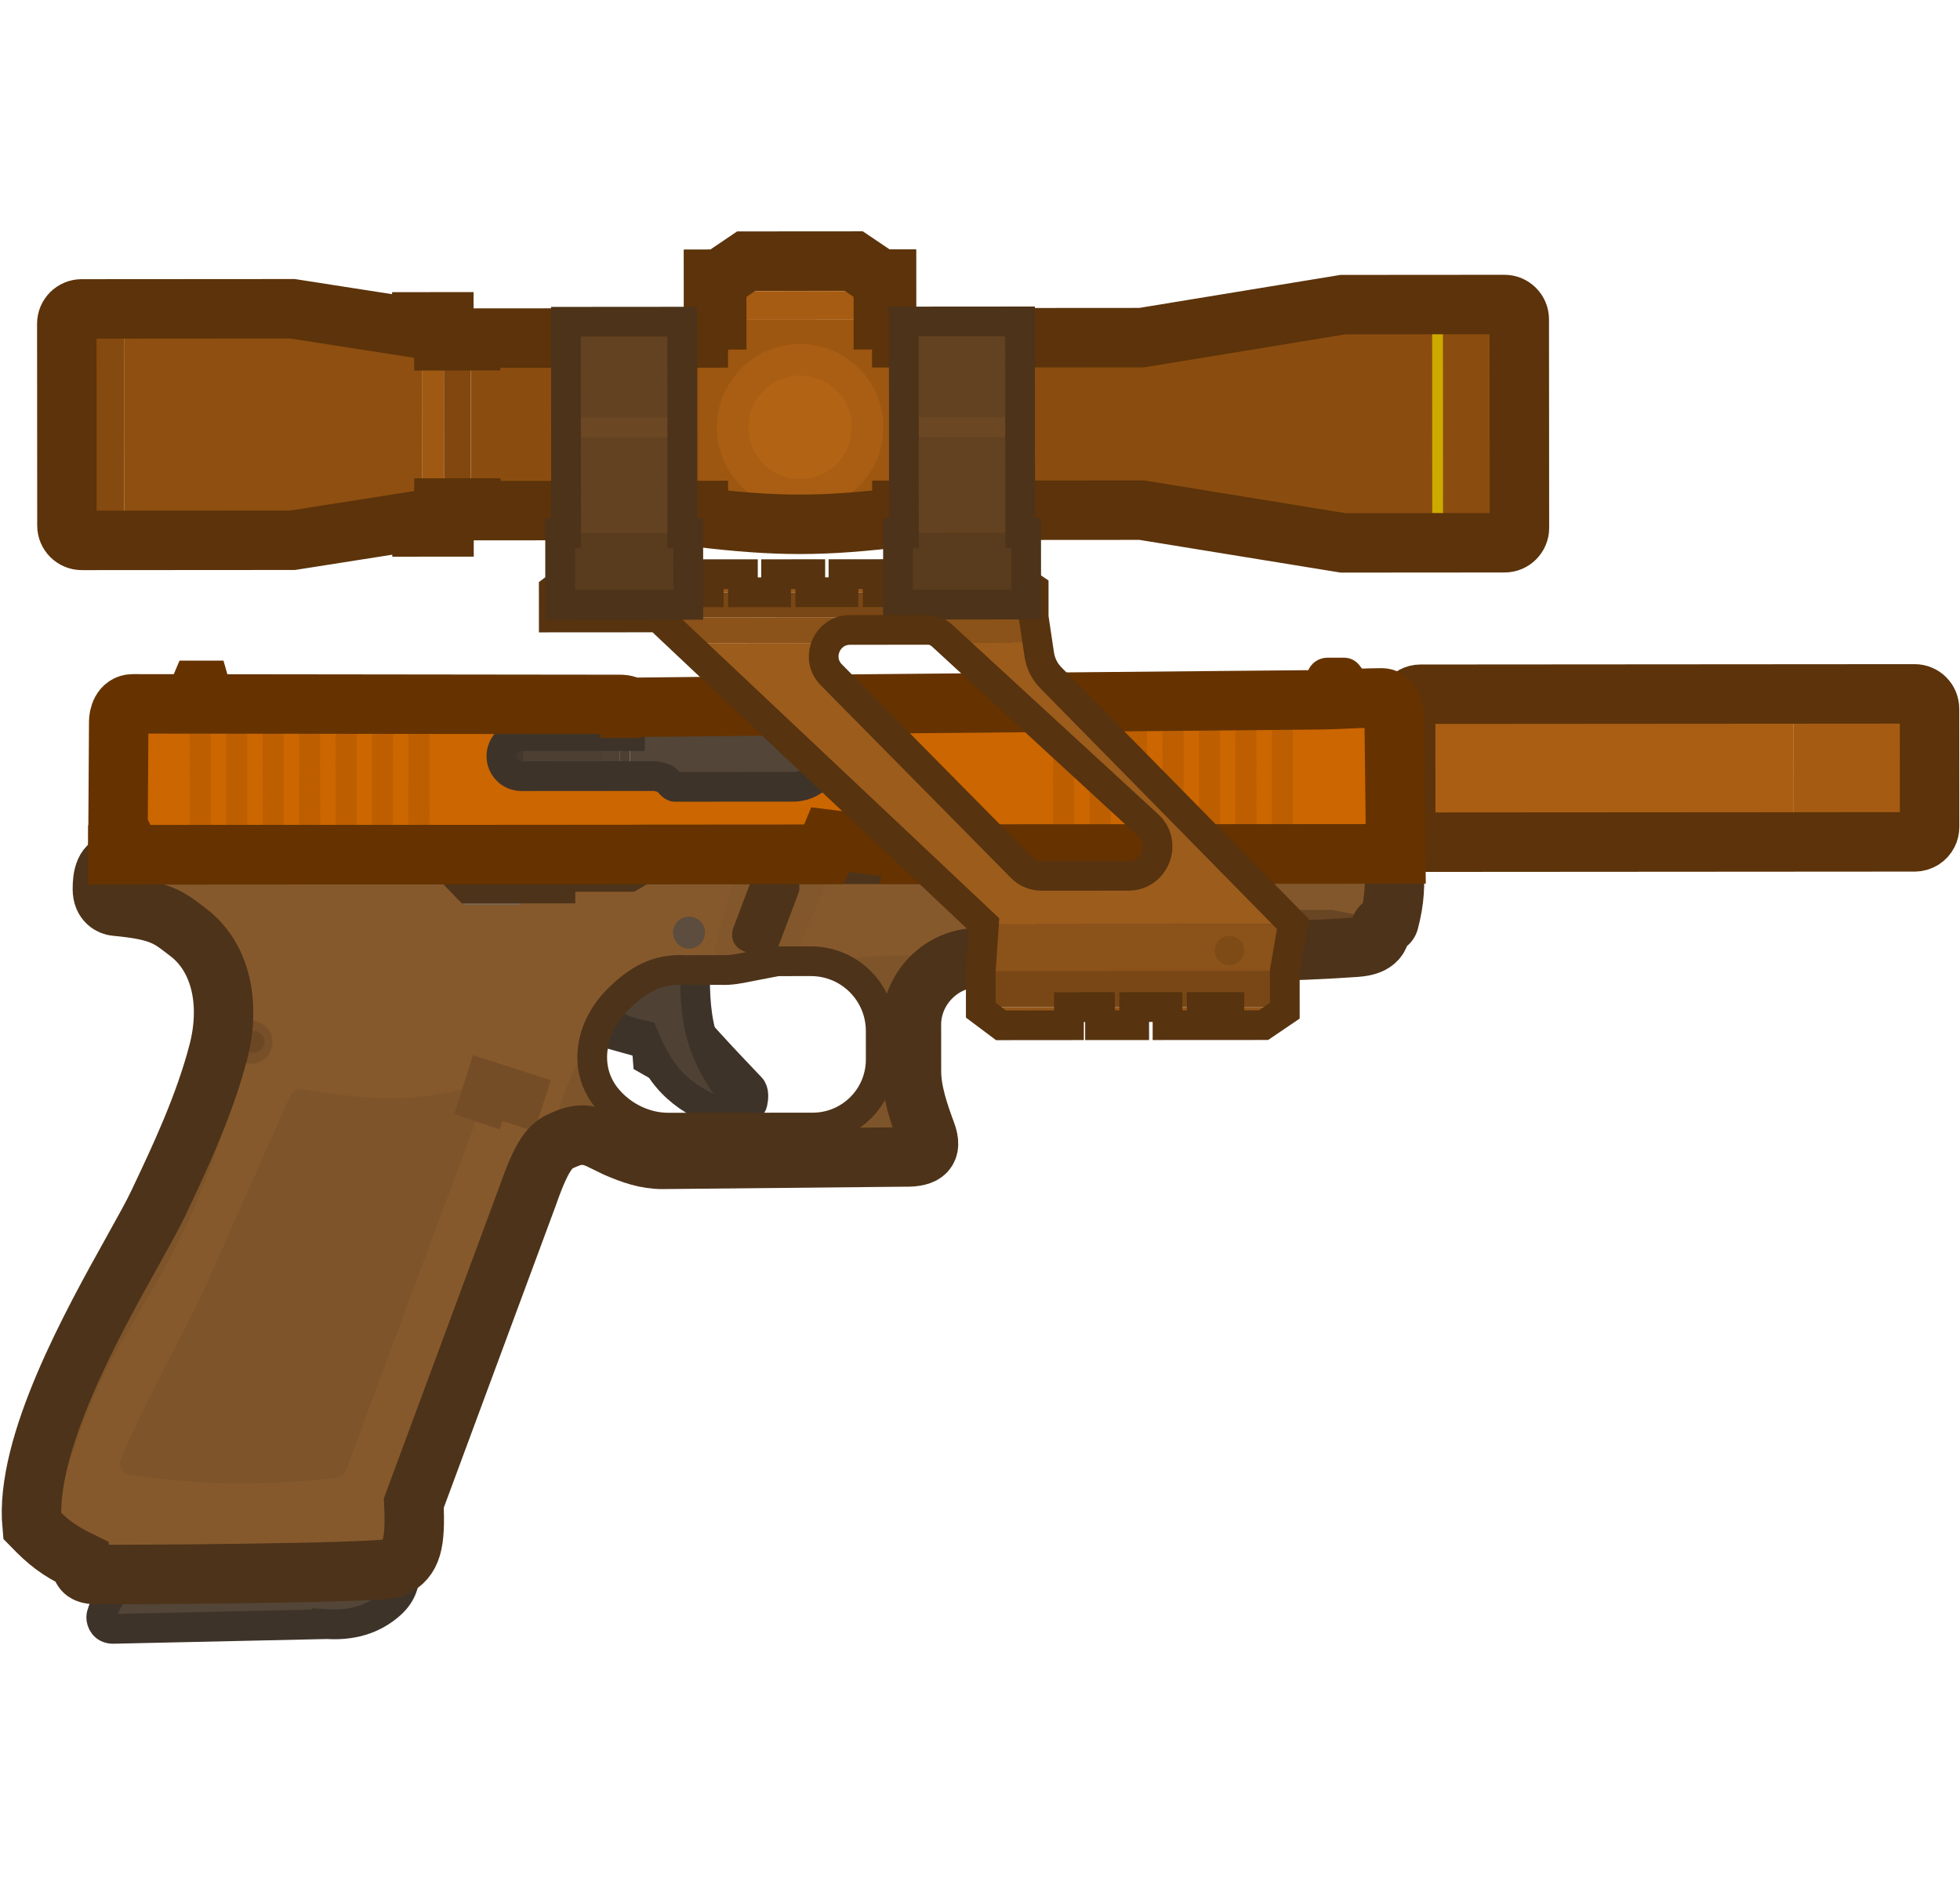 <?xml version="1.0" encoding="UTF-8" standalone="no"?>
<!-- Created with Inkscape (http://www.inkscape.org/) -->

<svg
   width="29.21mm"
   height="28.197mm"
   viewBox="0 0 29.21 28.197"
   version="1.1"
   id="svg1"
   xml:space="preserve"
   sodipodi:docname="g17_scoped.svg"
   inkscape:version="1.4 (86a8ad7, 2024-10-11)"
   xmlns:inkscape="http://www.inkscape.org/namespaces/inkscape"
   xmlns:sodipodi="http://sodipodi.sourceforge.net/DTD/sodipodi-0.dtd"
   xmlns="http://www.w3.org/2000/svg"
   xmlns:svg="http://www.w3.org/2000/svg"><sodipodi:namedview
     id="namedview1"
     pagecolor="#505050"
     bordercolor="#eeeeee"
     borderopacity="1"
     inkscape:showpageshadow="0"
     inkscape:pageopacity="0"
     inkscape:pagecheckerboard="0"
     inkscape:deskcolor="#505050"
     inkscape:document-units="mm"
     inkscape:zoom="4.0672419"
     inkscape:cx="27.782956"
     inkscape:cy="72.407791"
     inkscape:window-width="1920"
     inkscape:window-height="1009"
     inkscape:window-x="-8"
     inkscape:window-y="-8"
     inkscape:window-maximized="1"
     inkscape:current-layer="layer1" /><defs
     id="defs1"><clipPath
       id="clip0_1298_1534"><rect
         width="110"
         height="110"
         fill="#ffffff"
         transform="translate(0,0.822)"
         id="rect2"
         x="0"
         y="0" /></clipPath></defs><g
     inkscape:label="Layer 1"
     inkscape:groupmode="layer"
     id="layer1"><g
       clip-path="url(#clip0_1298_1534)"
       id="g80"
       transform="matrix(0.229,0.132,-0.132,0.229,6.303,-5.725)"
       style="fill:none"><g
         id="g2"><path
           d="M 51.217,42.512 78.721,26.632 c 0.182,-0.105 0.726,0.246 1.07,0.842 l 1.317,2.282 c 0.344,0.596 0.377,1.243 0.194,1.348 L 53.799,46.985 Z"
           fill="#4d4033"
           stroke="#3d3329"
           stroke-width="3.352"
           id="path1"
           style="fill:#7f6144;fill-opacity:1" /><path
           d="M 97.31,14.066 79.091,24.585 c -0.248,0.143 -0.395,0.394 -0.417,0.659 -0.013,0.164 0.022,0.332 0.11,0.485 l 3.333,5.773 c 0.232,0.401 0.744,0.538 1.145,0.307 L 101.481,21.291 Z"
           fill="#aa5e13"
           id="path2" /><path
           d="m 101.48,21.291 -4.17,-7.224 5.909,-3.412 c 0.401,-0.231 0.914,-0.094 1.145,0.307 l 3.333,5.773 c 0.067,0.116 0.103,0.241 0.111,0.366 0.019,0.307 -0.133,0.614 -0.418,0.779 z"
           fill="#a55c12"
           id="path3" /><path
           d="M 79.091,24.585 103.22,10.654 c 0.401,-0.231 0.913,-0.094 1.145,0.307 l 3.333,5.773 c 0.067,0.116 0.103,0.241 0.11,0.366 0.02,0.307 -0.132,0.614 -0.417,0.779 L 83.262,31.809 c -0.401,0.231 -0.913,0.094 -1.145,-0.307 l -3.333,-5.773 c -0.088,-0.153 -0.123,-0.322 -0.11,-0.485 0.022,-0.265 0.169,-0.516 0.417,-0.659 z"
           stroke="#5c330a"
           stroke-width="3.352"
           id="path4" /><path
           d="m 57.762,63.812 c -2.377,0.396 -3.716,0.393 -6.117,0.399 l -0.51,-0.746 -2.194,0.563 -0.029,-2.654 1.64,-0.947 c 2.738,0.973 4.128,1.415 6.901,2.228 0.269,0.079 0.435,0.44 0.516,0.699 0.067,0.214 -0.063,0.434 -0.206,0.458 z"
           fill="#43382d"
           id="path5" /><path
           d="m 48.912,61.373 0.029,2.654 2.194,-0.563 0.51,0.746 c 2.401,-0.006 3.74,-0.003 6.117,-0.399 0.143,-0.024 0.273,-0.244 0.206,-0.458 -0.081,-0.259 -0.247,-0.62 -0.516,-0.699 -2.773,-0.814 -4.163,-1.255 -6.901,-2.228 m -1.64,0.947 1.64,-0.947 v -1e-4 m -1.64,0.947 1.64,-0.947"
           stroke="#3d3329"
           stroke-width="1.676"
           id="path6" /><path
           d="m 57.48,63.805 c -3.1,-1.197 -4.498,-2.383 -6.229,-5.648 -2.513,1.1 -3.433,2.126 -3.771,4.985 1.235,0.46 1.955,0.394 3.261,-0.016 2.296,1.78 3.784,1.973 6.623,1.571 0.196,-0.028 0.36,-0.184 0.402,-0.367 0.047,-0.201 -0.047,-0.432 -0.286,-0.524 z"
           fill="#4f4235"
           stroke="#3d3329"
           stroke-width="1.676"
           id="path7" /><rect
           x="39.882"
           y="103.348"
           width="15.133"
           height="2.059"
           transform="rotate(-30,39.882,103.348)"
           fill="#473b2f"
           id="rect7" /><rect
           x="53.878"
           y="48.514"
           width="5.394"
           height="0.889"
           transform="rotate(-30,53.878,48.514)"
           fill="#41362b"
           id="rect8" /><rect
           x="36.631"
           y="59.498"
           width="10.27"
           height="1.176"
           transform="rotate(-30,36.631,59.498)"
           fill="#41362b"
           id="rect9" /><path
           fill-rule="evenodd"
           clip-rule="evenodd"
           d="m 45.012,55.144 0.42,-0.728 L 82.3,33.13 c 0.106,0.178 0.207,0.345 0.303,0.502 0.6,0.988 0.999,1.647 1.351,2.937 0.033,0.119 -0.051,0.212 -0.13,0.299 -0.079,0.088 -0.152,0.169 -0.097,0.266 0.457,0.792 -0.248,1.342 -0.679,1.635 -1.261,0.856 -3.103,2.02 -5.167,3.294 l -0.486,-0.842 -1.725,0.996 0.513,0.888 c -2.644,1.616 -5.478,3.316 -7.843,4.735 -1.371,0.823 -2.585,1.551 -3.511,2.112 -1.729,1.048 -2.311,3.356 -1.3,5.108 l 1.309,2.267 c 0.581,1.007 1.563,1.858 2.458,2.6 0.825,0.683 0.646,1.225 -0.364,1.778 l -11.759,6.933 c -0.802,0.473 -1.677,0.627 -2.601,0.736 l -1.111,0.077 c -0.778,0.091 -1.196,0.386 -1.604,0.926 -0.011,0.014 -0.021,0.028 -0.032,0.042 -0.434,0.572 -0.756,0.997 -0.231,3.756 l 3.095,18.259 c 1.233,1.923 1.481,2.779 0.845,3.735 -0.395,0.594 -14.245,8.678 -14.561,8.81 -0.41,0.171 -0.652,0.088 -0.935,-0.317 -1.382,0.096 -2.13,-0.016 -3.356,-0.366 -2.644,-3.732 -2.756,-11.556 -2.824,-16.304 -0.018,-1.24 -0.033,-2.271 -0.089,-2.964 -0.008,-0.101 -0.017,-0.204 -0.025,-0.308 -0.198,-2.46 -0.469,-5.819 -1.315,-8.856 -0.727,-2.608 -2.479,-4.652 -4.821,-4.952 -1.327,-0.17 -1.887,-0.342 -4.29,0.767 -0.226,0.104 -0.751,0.177 -1.119,-0.449 -0.369,-0.626 -0.633,-1.367 0.007,-1.736 l -0.222,-0.385 16.901,-9.758 0.233,0.403 0.815,0.235 3.471,-2.004 -0.328,-0.568 z m 10.177,0.592 1.642,-0.948 c 1.881,-1.086 4.285,-0.441 5.371,1.439 l 0.805,1.394 c 1.059,1.833 0.43,4.178 -1.403,5.237 l -7.065,4.079 c -1.119,0.646 -2.527,0.74 -3.745,0.31 -2.072,-0.73 -2.887,-2.974 -2.327,-5.099 0.407,-1.545 1.034,-2.654 2.456,-3.383 l 1.748,-1.009 c 0.487,-0.25 0.861,-0.58 1.259,-0.931 0.085,-0.075 0.171,-0.151 0.26,-0.227 z m -2.641,-3.772 c -0.08,0.013 -0.135,0.089 -0.122,0.169 l 0.509,3.113 c 0.013,0.08 0.089,0.135 0.169,0.122 l 0.763,-0.125 c 0.08,-0.013 0.135,-0.089 0.122,-0.169 l -0.509,-3.113 c -0.013,-0.08 -0.089,-0.135 -0.169,-0.122 z"
           fill="#86592d"
           id="path9" /><path
           d="M 69.784,46.925 C 68.989,47.401 68.23,47.855 67.53,48.275 66.374,46.138 65.659,44.998 64.312,43.518 L 82.3,33.133 c 0.106,0.178 0.207,0.345 0.303,0.502 0.6,0.988 0.999,1.647 1.351,2.937 0.033,0.119 -0.051,0.212 -0.13,0.299 -0.079,0.088 -0.152,0.169 -0.097,0.266 0.457,0.792 -0.248,1.342 -0.679,1.635 -1.208,0.82 -3.07,1.987 -5.177,3.278 l -0.476,-0.825 -1.725,0.996 0.5,0.866 c -2.121,1.287 -4.37,2.633 -6.386,3.84 z"
           fill="#83572c"
           id="path10" /><path
           d="m 40.866,47.532 0.259,-0.149 c 0.027,-0.016 0.035,-0.035 0.046,-0.056 0.012,-0.022 0.028,-0.047 0.074,-0.073 l 9.477,-5.597 3.514,6.087 0.223,1.463 -9.47,5.468 z"
           fill="#534537"
           id="path11" /><path
           d="m 77.293,25.863 c -0.253,0.152 -0.483,0.29 -0.699,0.42 -0.376,0.226 -0.705,0.437 -1.037,0.649 -0.459,0.294 -0.924,0.591 -1.528,0.94 l -23.334,13.738 0.958,1.659 c 0.678,1.175 0.623,2.793 -0.61,3.505 l -5.768,3.33 c -0.089,0.051 -0.238,0.002 -0.389,-0.047 -0.13,-0.043 -0.261,-0.086 -0.356,-0.066 -0.21,0.044 -0.423,0.09 -0.601,0.192 l -1.657,0.957 -2.021,-3.501 -23.783,13.672 c -0.582,0.336 -0.329,1.035 -0.199,1.26 l 3.11,5.473 0.06,-0.034 c 0.094,-0.054 0.214,-0.022 0.269,0.072 l 0.056,0.097 c 0.02,0.035 0.017,0.078 -0.007,0.109 l -0.137,0.177 0.366,0.644 31.267,-18.052 -0.217,-0.376 c -0.065,-0.113 -0.027,-0.258 0.086,-0.323 l 3.173,-1.832 0.047,-0.212 4.408,-1.857 0.093,0.217 L 82.38,33.086 78.482,26.501 C 78.201,26.014 77.739,25.596 77.293,25.863 Z"
           fill="#cc6600"
           id="path12" /><path
           d="m 40.033,57.532 -1.968,1.136 0.139,0.241 -0.127,0.481 -0.658,0.38 c -0.317,0.183 -0.425,0.587 -0.242,0.904 l 0.443,0.767 c 0.183,0.317 0.587,0.425 0.904,0.242 l 2.357,-1.361 c 0.317,-0.183 0.425,-0.587 0.242,-0.904 z"
           fill="#7a6652"
           id="path13" /><path
           d="M 73.982,27.922 73.77,26.51 c -0.028,-0.144 0.038,-0.29 0.166,-0.364 l 0.814,-0.47 c 0.061,-0.035 0.135,-0.043 0.203,-0.02 l 1.709,0.719 z"
           fill="#ad5700"
           stroke="#663300"
           stroke-width="1.676"
           id="path14" /><rect
           x="53.909"
           y="54.406"
           width="1.141"
           height="2.687"
           transform="rotate(170.78,53.909,54.406)"
           fill="#5c4d3e"
           id="rect14" /><path
           d="m 52.353,52.395 1.203,-0.403 0.016,0.047 -1.06,0.355 1.118,0.001 v 0.024 l 0.008,0.024 -1.06,0.355 1.118,0.001 v 0.025 l 0.008,0.023 -1.061,0.355 1.119,0.001 v 0.024 l 0.008,0.023 -1.06,0.355 1.118,0.001 -10e-5,0.025 0.008,0.023 -1.06,0.355 1.118,0.001 v 0.025 l 0.008,0.023 -1.06,0.355 1.118,0.001 v 0.024 l 0.008,0.024 -1.06,0.355 1.118,0.001 -1e-4,0.025 0.008,0.023 -1.203,0.403 -0.016,-0.047 1.06,-0.355 -1.118,-0.001 v -0.025 l -0.008,-0.023 1.06,-0.355 -1.118,-0.001 10e-5,-0.025 -0.008,-0.023 1.061,-0.355 -1.119,-0.001 V 54.034 L 52.615,54.011 53.676,53.656 52.557,53.655 V 53.63 L 52.55,53.607 53.61,53.252 52.492,53.251 v -0.025 l -0.008,-0.023 1.06,-0.355 -1.118,-0.001 1e-4,-0.025 -0.008,-0.023 1.06,-0.355 -1.118,-0.001 v -0.025 z"
           fill="#806b56"
           id="path15" /><path
           d="m 35.937,53.492 c -0.311,-0.539 -0.127,-1.229 0.413,-1.54 l 4.793,-2.767 1.127,1.952 -4.793,2.767 c -0.539,0.311 -1.229,0.127 -1.54,-0.413 z"
           fill="#4d4033"
           id="path16" /><path
           d="m 36.433,51.904 1.127,1.952 -0.084,0.048 c -0.539,0.311 -1.229,0.127 -1.54,-0.413 -0.311,-0.539 -0.127,-1.228 0.413,-1.54 z"
           fill="#43382d"
           id="path17" /><path
           d="m 41.454,51.609 -1.127,-1.952 0.816,-0.471 1.127,1.952 z"
           fill="#4f4235"
           id="path18" /><path
           d="m 41.823,49.191 -0.957,-1.658 c -0.067,-0.115 -0.326,-0.059 -0.615,0.108 l 1.064,1.843 z"
           fill="#c76300"
           id="path19" /><circle
           cx="75.257"
           cy="26.504"
           transform="rotate(-30,75.257,26.504)"
           fill="#a35200"
           id="ellipse19"
           r="0.225" /><circle
           cx="50.071"
           cy="56.825"
           transform="rotate(-30,50.071,56.825)"
           fill="#5c4d3e"
           id="ellipse20"
           r="0.903" /><rect
           x="19.69"
           y="60.488"
           width="1.184"
           height="7.612"
           transform="rotate(-30,19.69,60.488)"
           fill="#bd5e00"
           id="rect20" /><rect
           x="61.847"
           y="36.148"
           width="1.184"
           height="7.612"
           transform="rotate(-30,61.847,36.148)"
           fill="#bd5e00"
           id="rect21" /><path
           d="m 21.196,59.289 -2.483,1.434 -0.288,-2.389 1.118,-0.645 z"
           fill="#ad5700"
           stroke="#663300"
           stroke-width="1.676"
           id="path21" /><path
           d="m 26.056,56.814 -1.025,0.592 3.806,6.592 1.025,-0.592 z"
           fill="#bd5e00"
           id="path22" /><path
           d="m 68.214,32.474 -1.025,0.592 3.806,6.592 1.025,-0.592 z"
           fill="#bd5e00"
           id="path23" /><path
           d="m 24.276,57.842 -1.025,0.592 3.806,6.592 1.025,-0.592 z"
           fill="#bd5e00"
           id="path24" /><path
           d="m 66.433,33.502 -1.025,0.592 3.806,6.592 1.025,-0.592 z"
           fill="#bd5e00"
           id="path25" /><path
           d="m 22.496,58.867 -1.025,0.592 3.806,6.592 1.025,-0.592 z"
           fill="#bd5e00"
           id="path26" /><path
           d="m 64.652,34.531 -1.025,0.592 3.806,6.592 1.025,-0.592 z"
           fill="#bd5e00"
           id="path27" /><path
           d="m 27.837,55.787 -1.025,0.592 3.806,6.592 1.025,-0.592 z"
           fill="#bd5e00"
           id="path28" /><path
           d="m 69.994,31.447 -1.025,0.592 3.806,6.592 1.025,-0.592 z"
           fill="#bd5e00"
           id="path29" /><path
           d="m 29.617,54.758 -1.025,0.592 3.806,6.592 1.025,-0.592 z"
           fill="#bd5e00"
           id="path30" /><path
           d="m 71.774,30.42 -1.025,0.592 3.806,6.592 1.025,-0.592 z"
           fill="#bd5e00"
           id="path31" /><path
           d="m 31.398,53.73 -1.025,0.592 3.806,6.592 1.025,-0.592 z"
           fill="#bd5e00"
           id="path32" /><path
           d="m 73.555,29.39 -1.025,0.592 3.806,6.592 1.025,-0.592 z"
           fill="#bd5e00"
           id="path33" /><path
           d="m 51.854,100.796 -10.317,6.254 c -0.437,0.253 -0.781,-0.02 -0.904,-0.234 -0.169,-0.293 -0.248,-1.661 0.051,-1.834 0,0 12.174,-7.418 12.442,-7.705 0.235,-0.25 0.527,-0.735 0.728,-1.279 0.038,-0.104 0.174,-0.132 0.24,-0.043 0.496,0.673 0.537,1.415 0.284,2.136 -0.317,0.904 -0.972,1.936 -2.524,2.705 z"
           fill="#534537"
           stroke="#3d3329"
           stroke-width="1.676"
           id="path34" /><path
           d="m 31.148,75.874 0.853,-0.175 c 0.655,-0.134 1.078,-0.775 0.944,-1.43 -0.134,-0.655 -0.774,-1.078 -1.43,-0.944 L 30.662,73.5 Z"
           fill="#774f28"
           id="path35" /><circle
           cx="31.885"
           cy="74.413"
           transform="rotate(-30,31.885,74.413)"
           fill="#6b4724"
           id="ellipse35"
           r="0.606" /><path
           d="m 78.758,26.965 -0.276,-0.465 c -0.281,-0.487 -0.743,-0.905 -1.189,-0.637 l -0.699,0.42 c -0.376,0.226 -0.705,0.437 -1.037,0.649 l -0.002,0.001 c -0.458,0.293 -0.923,0.591 -1.526,0.939 l -23.334,13.738 0.675,1.169 z"
           fill="#d16900"
           id="path36" /><path
           d="M 40.925,48.808 16.471,62.926 16.269,62.571 C 16.139,62.346 15.886,61.647 16.468,61.311 L 40.251,47.639 Z"
           fill="#d16900"
           id="path37" /><path
           d="m 64.252,50.387 c -2.786,1.247 -4.412,2.186 -6.804,4.113 1.762,-0.646 3.785,0.047 4.755,1.727 l 0.805,1.394 c 1.058,1.833 0.43,4.178 -1.403,5.237 l -7.065,4.079 c -1.119,0.646 -2.527,0.74 -3.745,0.31 -1.463,-0.516 -2.299,-1.785 -2.467,-3.235 -0.171,3.006 0.154,4.778 1.036,7.386 0.077,-0.47 0.257,-0.708 0.463,-0.979 0.011,-0.014 0.021,-0.028 0.032,-0.042 0.408,-0.54 0.826,-0.835 1.604,-0.926 l 1.111,-0.077 c 0.924,-0.108 1.799,-0.263 2.601,-0.736 l 11.759,-6.933 c 1.01,-0.553 1.188,-1.095 0.364,-1.778 -0.895,-0.741 -1.877,-1.593 -2.458,-2.6 l -1.309,-2.267 c -0.888,-1.539 -0.547,-3.508 0.722,-4.674 z"
           fill="#7e542a"
           id="path38" /><path
           d="m 66.407,45.943 14.441,-8.338 2.44,-0.822 c 0.239,-0.08 0.421,0.218 0.24,0.394 l -1.876,1.82 -4.154,2.399 -0.102,-0.177 -1.725,0.996 0.102,0.177 -8.561,4.943 z"
           fill="#684523"
           id="path39" /><path
           d="M 33.267,101.277 C 31.991,97.236 31.912,91.685 31.859,87.993 31.841,86.752 31.826,85.722 31.77,85.028 31.762,84.927 31.753,84.825 31.745,84.72 31.582,82.699 31.371,80.072 30.831,77.514 l 1.539,-0.212 c 1.256,5.414 1.661,8.529 1.52,14.234 -0.099,4.025 0.324,6.173 1.036,9.7 z"
           fill="#7e542a"
           id="path40" /><path
           d="m 49.47,73.463 c 0.035,0.219 0.076,0.456 0.125,0.714 l 2.808,16.569 -1.422,0.644 -2.9,-17.699 z"
           fill="#7e542a"
           id="path41" /><path
           d="m 42.973,68.888 0.733,3.437 2.659,-0.567 -0.102,-0.477 1.845,-0.393 -0.631,-2.96 z"
           fill="#744d27"
           id="path42" /><path
           d="m 43.397,70.875 0.309,1.45 1.267,-0.27 3.473,20.675 c 0.045,0.266 -0.065,0.534 -0.284,0.691 -3.659,2.63 -6.053,3.962 -10.081,5.622 -0.429,0.177 -0.906,-0.104 -0.959,-0.565 -0.268,-2.371 -0.366,-4.537 -0.459,-6.592 -0.06,-1.319 -0.117,-2.592 -0.217,-3.844 L 35.188,76.074 c -0.034,-0.323 0.157,-0.628 0.461,-0.742 3.343,-1.25 5.462,-2.291 7.748,-4.458 z"
           fill="#7e542a"
           id="path43" /><path
           fill-rule="evenodd"
           clip-rule="evenodd"
           d="m 53.95,50.227 -1.837,0.939 c -0.737,0.393 -1.486,1.456 -1.27,2.263 l 0.907,3.394 c 0.098,0.367 0.522,0.535 0.845,0.337 l 2.675,-1.647 c 0.408,-0.251 0.633,-0.717 0.576,-1.193 L 55.424,50.799 C 55.348,50.172 54.507,49.93 53.95,50.227 Z m -1.522,1.906 c -0.013,-0.08 0.041,-0.156 0.122,-0.169 l 0.763,-0.125 c 0.08,-0.013 0.156,0.041 0.169,0.122 l 0.509,3.113 c 0.013,0.08 -0.041,0.156 -0.122,0.169 l -0.763,0.125 c -0.08,0.013 -0.156,-0.041 -0.169,-0.122 z"
           fill="#83572c"
           id="path44" /><path
           d="m 42.778,50.843 -1.127,-1.952 -0.508,0.293 1.127,1.952 z"
           fill="#4d4033"
           id="path45" /><rect
           x="33.888"
           y="44.016"
           width="27.059"
           height="1.411"
           transform="rotate(-30,33.888,44.016)"
           fill="#794715"
           id="rect45" /><rect
           x="37.652"
           y="40.664"
           width="1.929"
           height="1.021"
           transform="rotate(-30,37.652,40.664)"
           fill="#94571a"
           id="rect46" /><rect
           x="40.943"
           y="38.764"
           width="1.929"
           height="1.021"
           transform="rotate(-30,40.943,38.764)"
           fill="#94571a"
           id="rect47" /><rect
           x="44.233"
           y="36.863"
           width="1.929"
           height="1.021"
           transform="rotate(-30,44.233,36.863)"
           fill="#94571a"
           id="rect48" /><rect
           x="47.523"
           y="34.963"
           width="1.929"
           height="1.021"
           transform="rotate(-30,47.523,34.963)"
           fill="#94571a"
           id="rect49" /><rect
           width="1.929"
           height="1.021"
           transform="matrix(0.866,-0.5,-0.5,-0.866,72.755,49.772)"
           fill="#94571a"
           id="rect50"
           x="0"
           y="0" /><rect
           x="50.814"
           y="33.064"
           width="1.929"
           height="1.021"
           transform="rotate(-30,50.814,33.065)"
           fill="#94571a"
           id="rect51" /><rect
           width="1.929"
           height="1.021"
           transform="matrix(0.866,-0.5,-0.5,-0.866,76.053,47.869)"
           fill="#94571a"
           id="rect52"
           x="0"
           y="0" /><path
           d="m 55.774,30.198 -1.67,0.964 0.51,0.884 2.708,-1.563 -0.105,-0.182 z"
           fill="#94571a"
           id="path52" /><path
           d="m 80.743,45.159 -1.67,0.964 -0.51,-0.884 2.708,-1.563 0.105,0.182 z"
           fill="#94571a"
           id="path53" /><path
           d="m 36.033,41.598 -1.67,0.964 -0.558,1.308 0.084,0.145 2.655,-1.533 z"
           fill="#94571a"
           id="path54" /><path
           d="m 71.239,50.646 -3.319,1.916 -1.412,-0.17 -0.084,-0.145 4.304,-2.485 z"
           fill="#94571a"
           id="path55" /><path
           d="m 58.943,32.859 -0.915,-1.153 -18.324,10.579 2.064,0.49 7.402,-4.273 c 0.074,-0.065 0.156,-0.123 0.247,-0.176 L 53.22,36.13 c 0.075,-0.043 0.154,-0.077 0.235,-0.102 z"
           fill="#8b5219"
           id="path56" /><path
           d="m 45.012,55.144 0.42,-0.728 L 82.3,33.13 c 0.106,0.178 0.207,0.345 0.303,0.502 0.6,0.988 0.999,1.647 1.351,2.937 0.033,0.119 -0.051,0.212 -0.13,0.299 -0.079,0.088 -0.152,0.169 -0.097,0.266 0.457,0.792 -0.248,1.342 -0.679,1.635 -1.261,0.856 -3.103,2.02 -5.167,3.294 l -0.486,-0.842 -1.725,0.996 0.513,0.888 c -2.644,1.616 -5.478,3.316 -7.843,4.735 l -7e-4,4e-4 c -1.371,0.823 -2.584,1.55 -3.511,2.112 -1.729,1.048 -2.311,3.356 -1.3,5.108 l 1.309,2.267 c 0.581,1.007 1.563,1.858 2.458,2.6 0.825,0.683 0.646,1.225 -0.364,1.778 l -11.759,6.933 c -0.802,0.473 -1.677,0.627 -2.601,0.736 l -1.111,0.077 c -0.778,0.091 -1.196,0.386 -1.604,0.926 l -0.032,0.042 c -0.434,0.572 -0.756,0.997 -0.231,3.756 l 3.095,18.259 c 1.233,1.923 1.481,2.779 0.845,3.735 -0.395,0.594 -14.245,8.678 -14.561,8.81 -0.41,0.171 -0.652,0.088 -0.935,-0.317 -1.382,0.096 -2.13,-0.016 -3.356,-0.366 -2.644,-3.732 -2.756,-11.556 -2.824,-16.304 -0.018,-1.24 -0.033,-2.271 -0.089,-2.964 l -0.025,-0.308 c -0.198,-2.46 -0.469,-5.819 -1.315,-8.856 -0.727,-2.608 -2.479,-4.652 -4.821,-4.952 -1.327,-0.17 -1.887,-0.342 -4.29,0.767 -0.226,0.104 -0.751,0.177 -1.119,-0.449 -0.369,-0.626 -0.633,-1.367 0.007,-1.736 l -0.222,-0.385 16.901,-9.758 0.233,0.403 0.815,0.235 3.471,-2.004 -0.328,-0.568 z"
           stroke="#4d3319"
           stroke-width="3.352"
           id="path57" /><path
           d="m 55.19,55.738 1.642,-0.948 c 1.881,-1.086 4.285,-0.441 5.371,1.439 l 0.805,1.394 c 1.058,1.833 0.43,4.178 -1.403,5.237 l -7.065,4.079 c -1.119,0.646 -2.527,0.74 -3.745,0.31 -2.072,-0.73 -2.887,-2.974 -2.327,-5.099 0.407,-1.545 1.034,-2.654 2.456,-3.383 l 1.748,-1.009 c 0.487,-0.25 0.861,-0.58 1.259,-0.931 0.085,-0.075 0.171,-0.151 0.26,-0.227 z"
           stroke="#4d3319"
           stroke-width="1.676"
           id="path58" /><path
           d="m 52.549,51.965 c -0.08,0.013 -0.135,0.089 -0.122,0.169 l 0.509,3.113 c 0.013,0.08 0.089,0.135 0.169,0.122 l 0.763,-0.125 c 0.08,-0.013 0.135,-0.089 0.122,-0.169 l -0.509,-3.113 c -0.013,-0.08 -0.089,-0.135 -0.169,-0.122 z"
           stroke="#4d3319"
           stroke-width="1.676"
           id="path59" /><rect
           width="17.143"
           height="2.016"
           transform="matrix(0.866,-0.5,-0.5,-0.866,66.424,52.246)"
           fill="#794715"
           id="rect59"
           x="0"
           y="0" /><path
           d="m 64.243,48.109 15.089,-8.711 0.93,2.533 -14.846,8.572 z"
           fill="#8b5219"
           id="path60" /><circle
           cx="76.971"
           cy="42.481"
           transform="rotate(-30,76.971,42.481)"
           fill="#7e4a16"
           id="ellipse60"
           r="0.822" /><path
           d="m 41.245,47.252 9.477,-5.597 0.932,1.613 c 0.678,1.175 0.623,2.793 -0.61,3.505 l -5.768,3.33 c -0.089,0.051 -0.238,0.002 -0.389,-0.047 -0.13,-0.043 -0.261,-0.086 -0.356,-0.066 -0.21,0.044 -0.423,0.09 -0.601,0.192 l -1.151,0.66 -5.301,3.061 c -0.185,0.107 -0.388,0.155 -0.588,0.151 -0.381,-0.009 -0.748,-0.21 -0.952,-0.564 -0.311,-0.539 -0.127,-1.228 0.413,-1.54 l 5.301,-3.061 -0.785,-1.36 0.259,-0.149 c 0.024,-0.014 0.033,-0.03 0.042,-0.049 l 0.004,-0.007 c 0.012,-0.022 0.028,-0.047 0.073,-0.073 z"
           stroke="#3d3329"
           stroke-width="1.676"
           id="path61" /><path
           d="m 76.593,26.28 c 0.216,-0.13 0.446,-0.269 0.699,-0.42 0.443,-0.257 0.91,0.154 1.189,0.637 l 3.897,6.585 -23.536,13.589 -0.093,-0.217 -4.408,1.857 0.117,0.891 -34.474,19.904 -0.366,-0.644 0.137,-0.177 c 0.024,-0.032 0.027,-0.075 0.007,-0.109 l -0.056,-0.097 c -0.054,-0.094 -0.174,-0.126 -0.269,-0.072 l -0.06,0.034 -3.11,-5.473 C 16.138,62.343 15.885,61.645 16.467,61.309 L 40.25,47.637 c 0.289,-0.167 0.549,-0.224 0.615,-0.108 l 0.259,-0.149 c 0.024,-0.014 0.036,-0.038 0.046,-0.056 0.012,-0.022 0.028,-0.047 0.073,-0.073 l 9.477,-5.598 -0.026,-0.046 23.334,-13.738 0.111,-0.065 c 0.051,-0.03 0.101,-0.059 0.15,-0.088 0.479,-0.284 0.876,-0.535 1.265,-0.784 0.332,-0.212 0.662,-0.425 1.038,-0.652 z"
           stroke="#663300"
           stroke-width="3.352"
           id="path62" /><path
           d="m 41.768,42.773 22.475,5.333 15.089,-8.711 -18.764,-5.213 c -0.478,-0.133 -0.902,-0.414 -1.211,-0.803 l -0.414,-0.521 -5.488,3.169 c 0.187,-0.057 0.387,-0.066 0.581,-0.022 l 15.434,3.464 c 1.461,0.328 1.759,2.279 0.462,3.028 l -4.248,2.453 c -0.363,0.21 -0.795,0.265 -1.199,0.153 L 49.765,41.047 c -1.172,-0.323 -1.45,-1.799 -0.595,-2.547 z"
           fill="#9c5c1c"
           id="path63" /><path
           d="m 37.653,40.663 1.67,-0.964 0.51,0.884 1.62,-0.935 -0.51,-0.884 1.67,-0.964 0.51,0.884 1.62,-0.935 -0.51,-0.884 1.67,-0.964 0.51,0.884 1.62,-0.935 -0.51,-0.884 1.67,-0.964 0.51,0.884 1.62,-0.935 -0.51,-0.884 1.67,-0.964 0.51,0.884 1.62,-0.935 -0.51,-0.884 1.67,-0.964 1.443,0.103 0.81,1.404 0.915,1.153 0.414,0.521 c 0.309,0.389 0.733,0.67 1.211,0.803 l 18.764,5.213 0.931,2.534 1.008,1.746 0.105,0.182 -0.632,1.302 -1.67,0.964 -0.51,-0.884 -1.35,0.779 0.51,0.884 -1.67,0.964 -0.51,-0.884 -1.627,0.939 0.51,0.884 -1.67,0.964 -0.51,-0.884 -1.516,0.875 0.51,0.884 -3.319,1.917 -1.412,-0.17 -0.084,-0.145 -1.008,-1.746 -1.173,-2.393 -24.539,-5.822 -5.11,2.95 -0.705,-1.222 -0.084,-0.145 0.558,-1.308 1.67,-0.964 0.51,0.884 1.62,-0.935 z"
           stroke="#57330f"
           stroke-width="1.676"
           id="path64" /><path
           d="m 2.842,43.462 c -0.401,0.231 -0.538,0.744 -0.307,1.145 l 5.687,9.85 c 0.231,0.401 0.744,0.538 1.145,0.307 L 11.434,53.569 4.909,42.268 Z"
           fill="#854a0f"
           id="path65" /><rect
           x="19.826"
           y="34.516"
           width="1.24"
           height="11.561"
           transform="rotate(-30,19.826,34.516)"
           fill="#a05912"
           id="rect65" /><rect
           x="21.434"
           y="34.82"
           width="1.513"
           height="9.427"
           transform="rotate(-30,21.434,34.82)"
           fill="#81470e"
           id="rect66" /><path
           d="m 72.219,3.188 c 0.401,-0.231 0.913,-0.094 1.145,0.307 l 5.877,10.18 c 0.231,0.401 0.094,0.913 -0.307,1.145 L 71.047,19.373 60.296,23.44 27.532,42.357 22.67,33.935 55.434,15.018 64.332,7.742 Z"
           fill="#8b4d0f"
           id="path66" /><path
           d="m 19.662,48.818 -8.229,4.751 -6.525,-11.301 8.229,-4.751 6.887,-2.659 5.383,9.325 z"
           fill="#8e4f10"
           id="path67" /><rect
           x="68.691"
           y="5.227"
           width="0.606"
           height="13.43"
           transform="rotate(-30,68.691,5.227)"
           fill="#ccaa00"
           id="rect67" /><path
           d="m 42.483,21.32 -8.483,4.898 -0.323,1.118 5.159,8.936 c 4.157,-1.78 6.332,-3.037 9.936,-5.737 l -5.159,-8.936 z"
           fill="#9d5711"
           id="path68" /><rect
           x="33.363"
           y="24.713"
           width="9.393"
           height="1.622"
           transform="rotate(-30,33.363,24.713)"
           fill="#a65c12"
           id="rect68" /><rect
           x="32.867"
           y="24.223"
           width="9.76"
           height="0.674"
           transform="rotate(-30,32.867,24.223)"
           fill="#a95e13"
           id="rect69" /><path
           d="m 39.21,19.386 -5.248,3.03 -0.794,1.632 7.852,-4.533 z"
           fill="#b26314"
           id="path69" /><circle
           cx="41.273"
           cy="29.018"
           transform="rotate(-30,41.273,29.018)"
           fill="#a95e13"
           id="ellipse69"
           r="4.696" /><circle
           cx="41.273"
           cy="29.019"
           transform="rotate(-30,41.273,29.019)"
           fill="#b26314"
           id="ellipse70"
           r="2.922" /><path
           d="m 39.21,19.386 -5.248,3.03 -0.794,1.631 -0.3,0.174 0.337,0.584 0.159,-0.092 0.81,1.404 -0.174,0.101 -0.323,1.118 0.105,0.182 -11.112,6.416 0.074,0.129 -1.31,0.757 -0.534,-0.924 -1.074,0.62 0.199,0.344 -6.887,2.659 -10.296,5.944 c -0.401,0.231 -0.538,0.744 -0.307,1.145 l 5.687,9.85 c 0.231,0.401 0.744,0.538 1.145,0.307 l 10.296,-5.944 5.746,-4.635 0.198,0.343 1.074,-0.62 -0.533,-0.923 1.31,-0.757 0.074,0.129 11.112,-6.416 0.191,0.331 c 4.157,-1.78 6.332,-3.037 9.936,-5.737 l -0.191,-0.331 11.716,-6.764 10.751,-4.068 7.887,-4.554 c 0.401,-0.231 0.538,-0.744 0.307,-1.145 L 73.363,3.494 C 73.132,3.093 72.62,2.956 72.219,3.187 l -7.887,4.554 -8.898,7.276 -11.716,6.764 -0.105,-0.182 -1.13,-0.279 -0.174,0.1 -0.81,-1.404 0.159,-0.092 -0.337,-0.584 -0.3,0.173 z"
           stroke="#5c330a"
           stroke-width="3.352"
           id="path70" /><rect
           x="29.841"
           y="35.619"
           width="6.556"
           height="5.964"
           transform="rotate(-30,29.841,35.619)"
           fill="#634221"
           id="rect70" /><rect
           x="46.338"
           y="26.094"
           width="6.556"
           height="5.964"
           transform="rotate(-30,46.338,26.094)"
           fill="#634221"
           id="rect71" /><rect
           x="32.532"
           y="40.953"
           width="7.227"
           height="4.036"
           transform="rotate(-30,32.532,40.953)"
           fill="#593b1e"
           id="rect72" /><rect
           x="49.03"
           y="31.428"
           width="7.227"
           height="4.036"
           transform="rotate(-30,49.03,31.428)"
           fill="#593b1e"
           id="rect73" /><rect
           x="26.859"
           y="30.455"
           width="6.556"
           height="5.964"
           transform="rotate(-30,26.859,30.455)"
           fill="#634221"
           id="rect74" /><rect
           x="43.357"
           y="20.93"
           width="6.556"
           height="5.964"
           transform="rotate(-30,43.357,20.93)"
           fill="#634221"
           id="rect75" /><rect
           width="6.556"
           height="0.56"
           transform="matrix(0.866,-0.5,-0.5,-0.866,29.841,35.619)"
           fill="#6b4724"
           id="rect76"
           x="0"
           y="0" /><rect
           width="6.556"
           height="0.56"
           transform="matrix(0.866,-0.5,-0.5,-0.866,46.338,26.094)"
           fill="#6b4724"
           id="rect77"
           x="0"
           y="0" /><rect
           width="6.556"
           height="0.56"
           transform="matrix(0.866,-0.5,-0.5,-0.866,30.121,36.103)"
           fill="#6b4724"
           id="rect78"
           x="0"
           y="0" /><rect
           width="6.556"
           height="0.56"
           transform="matrix(0.866,-0.5,-0.5,-0.866,46.619,26.578)"
           fill="#6b4724"
           id="rect79"
           x="0"
           y="0" /><path
           d="m 32.537,27.176 -5.677,3.278 5.964,10.33 -0.291,0.168 2.018,3.495 6.258,-3.613 -2.018,-3.495 -0.291,0.168 z"
           stroke="#4d3319"
           stroke-width="1.676"
           id="path79" /><path
           d="m 49.034,17.65 -5.677,3.278 5.964,10.33 -0.291,0.168 2.018,3.495 6.258,-3.613 -2.018,-3.495 -0.29,0.168 z"
           stroke="#4d3319"
           stroke-width="1.676"
           id="path80" /><path
           d="m 49.17,37.681 c -0.853,0.748 -0.576,2.224 0.595,2.546 l 14.72,4.056 c 0.404,0.111 0.836,0.056 1.199,-0.153 l 4.248,-2.453 c 1.297,-0.749 0.999,-2.7 -0.462,-3.028 L 54.036,35.184 c -0.193,-0.043 -0.394,-0.034 -0.581,0.023 -0.082,0.025 -0.16,0.059 -0.235,0.102 l -3.803,2.196 c -0.091,0.052 -0.173,0.111 -0.247,0.176 z"
           stroke="#57330f"
           stroke-width="1.676"
           id="path1-1" /></g></g></g></svg>
